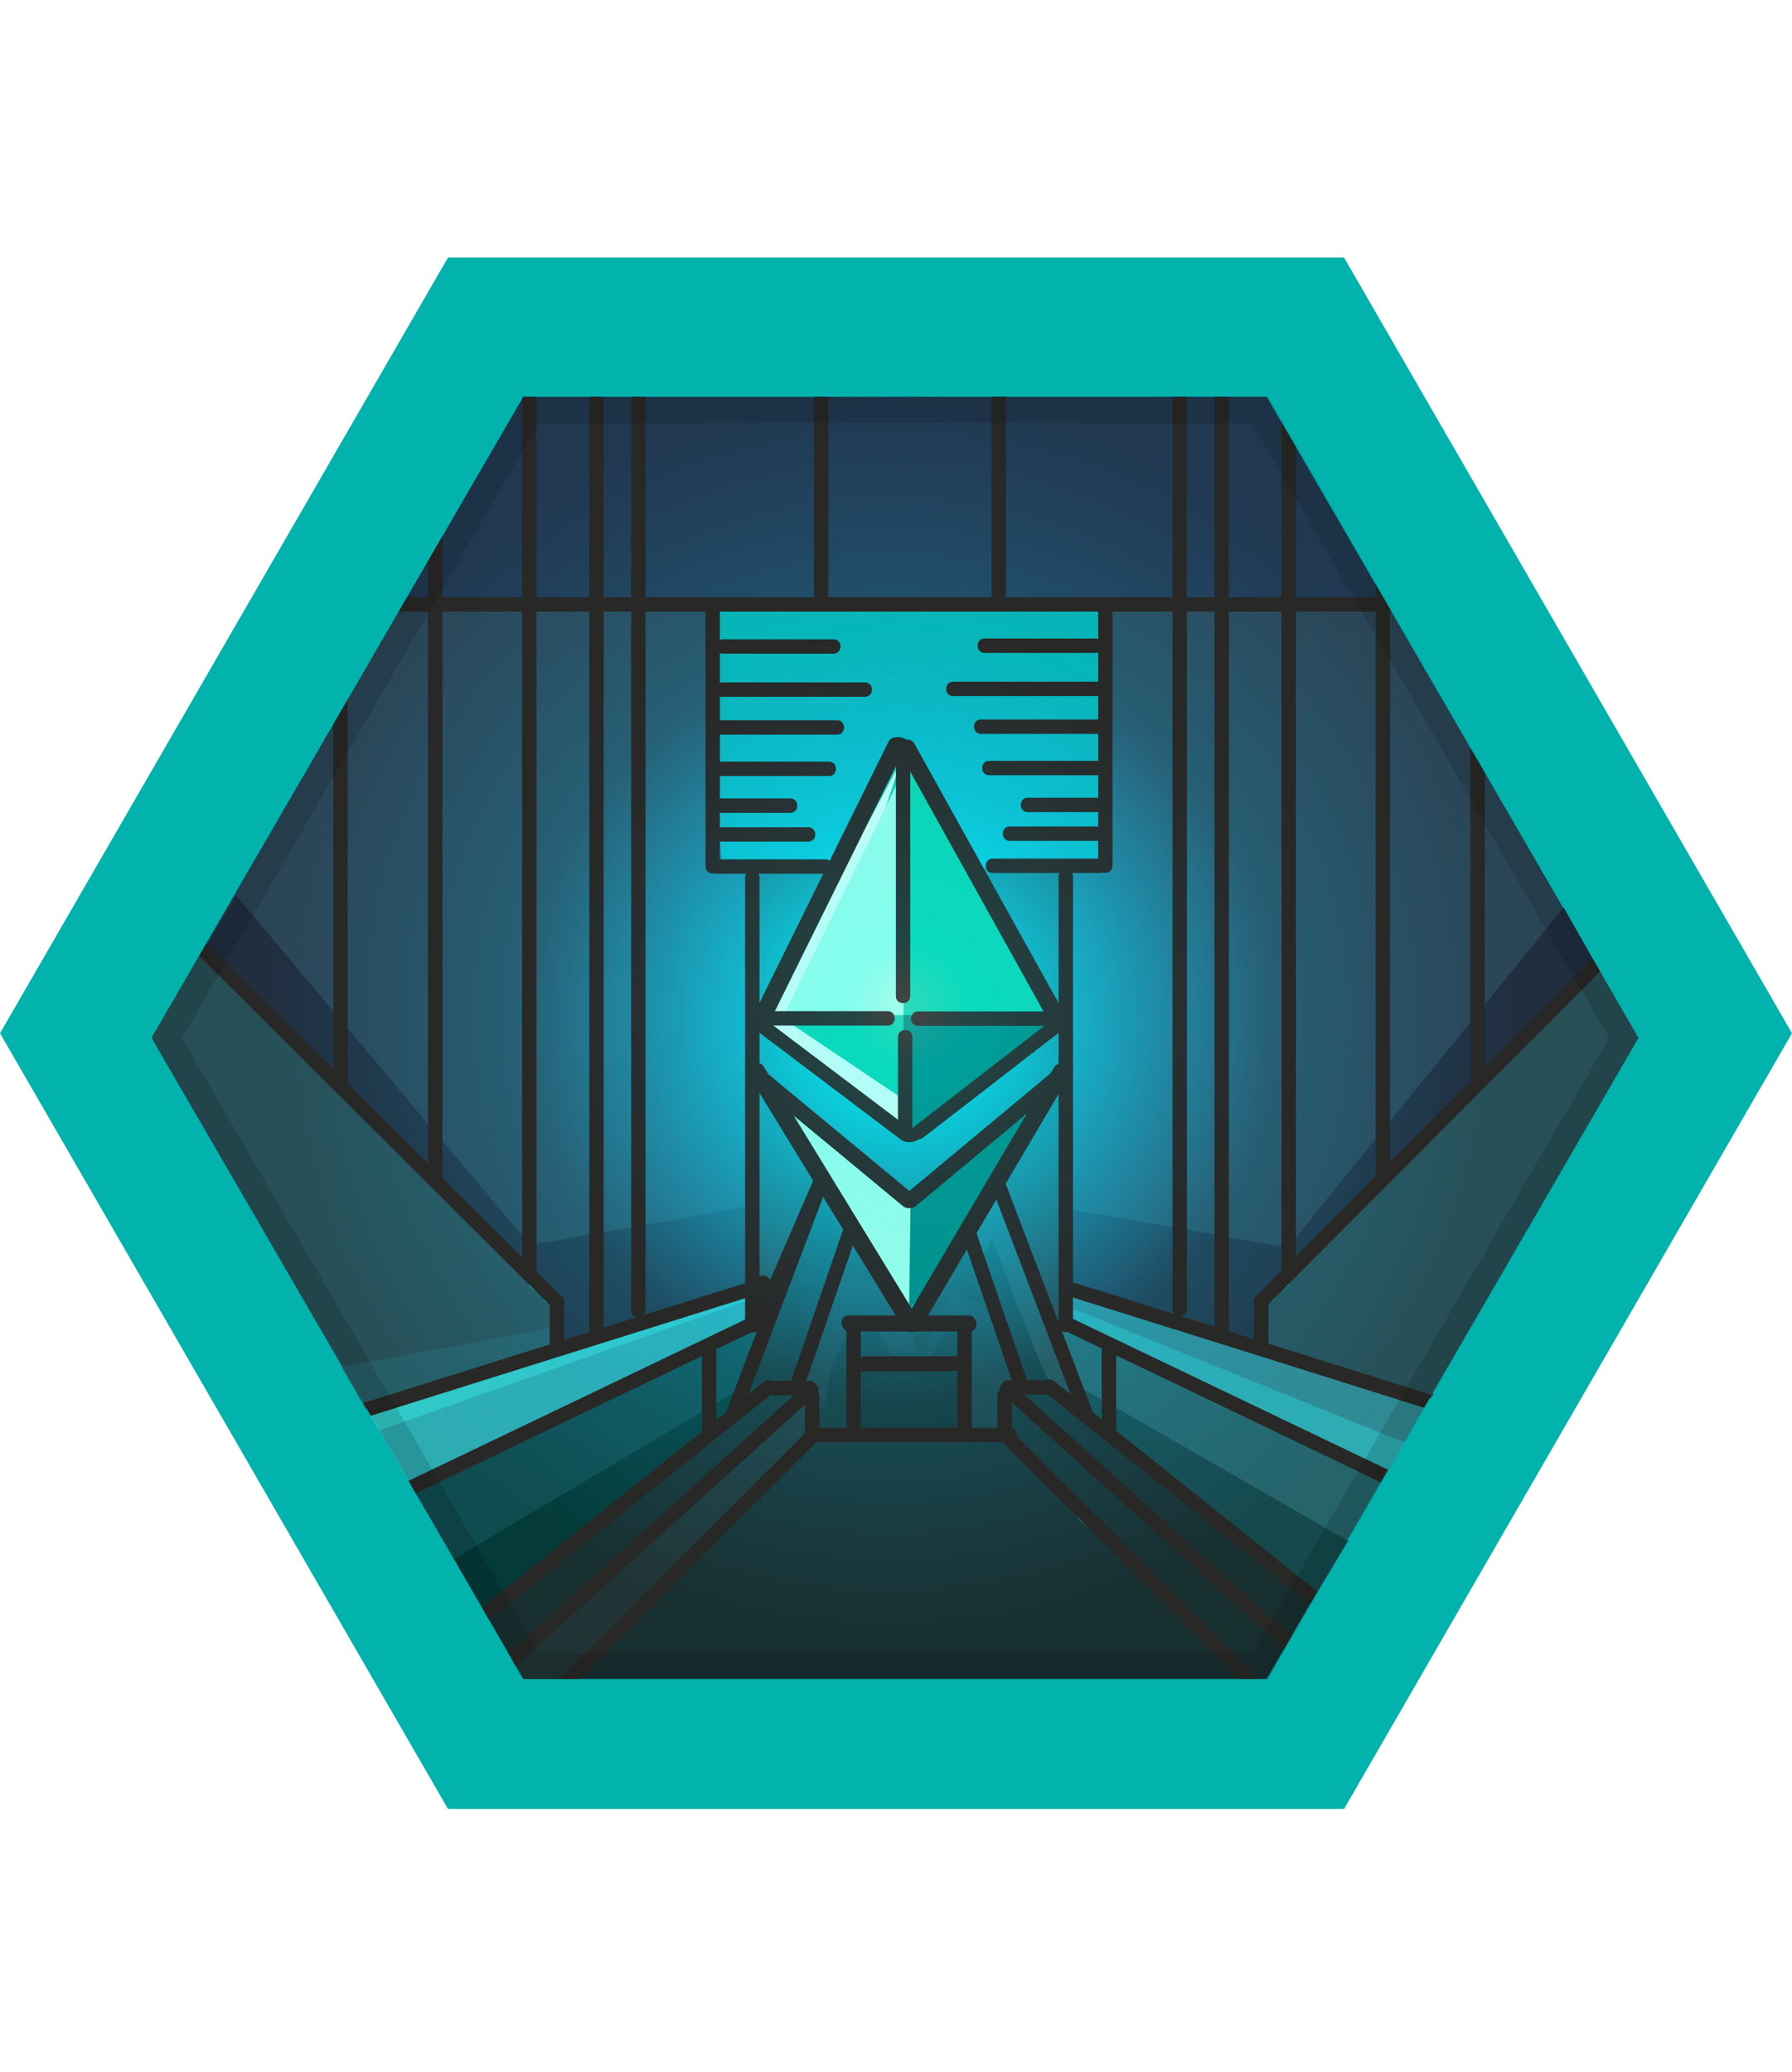 <?xml version="1.0" encoding="utf-8"?>
<!-- Generator: Adobe Illustrator 21.0.2, SVG Export Plug-In . SVG Version: 6.00 Build 0)  -->
<svg version="1.1" xmlns="http://www.w3.org/2000/svg" xmlns:xlink="http://www.w3.org/1999/xlink" x="0px" y="0px"
	 viewBox="0 0 124.56 144" enable-background="new 0 0 124.56 144" xml:space="preserve">
<g id="Layer_1">
	<g id="Layer_24_1_">
		<polygon fill="#02B2AD" points="31.141,125.716 0.001,71.805 31.141,17.894 93.421,17.894 124.56,71.805 93.421,125.716 		"/>
	</g>
</g>
<g id="Layer_3">
	<g id="Layer_24_2_">
		<path fill="#02B2AD" d="M113.89,72.12L99.58,96.8L99.5,96.94l-0.13,0.229l-0.39,0.66l-2.5,4.31l-0.33,0.551v0.02l-0.181,0.3
			l-4.399,7.601l-0.13,0.22l-0.181,0.29v0.01l-0.2,0.34l-1.29,2.23l-0.51,0.88l-1.21,2.09H36.37l-0.52-0.89l-0.51-0.88L34,112.58
			l-0.41-0.7l-0.03-0.05l-4.83-8.33l-0.31-0.55l-0.03-0.04l-2.62-4.521v-0.01l-0.43-0.72l-0.09-0.16L10.53,72.12l3.31-5.7l0.07-0.13
			l0.45-0.77c0,0,0,0,0-0.01l8.81-15.18l1-1.72l3.54-6.11l0.39-0.67l0.19-0.33l1.46-2.51l1-1.72l5.54-9.55l0.08-0.14h51.68
			l1.03,1.78l1,1.72l5.54,9.55l0.51,0.87l0.18,0.31l0.311,0.54l0.09,0.15l5.5,9.49l1,1.72l7.49,12.9v0.01l0.13,0.23l0.28,0.48
			l0.109,0.18L113.89,72.12z"/>
	</g>
</g>
<g id="Layer_6">
	<path fill="#2A4556" d="M110.83,66.85c-0.24,0.22-0.481,0.43-0.72,0.63c0,0.39-0.11,0.78-0.351,1.11
		c-0.02,0.03-0.04,0.05-0.06,0.08c-0.07,0.06-0.13,0.13-0.181,0.2c-0.1,0.1-0.21,0.19-0.34,0.27c-0.06,0.04-0.109,0.08-0.16,0.11
		c-0.029,0.04-0.06,0.08-0.1,0.12c-0.05,0.07-0.11,0.14-0.17,0.21c-0.62,0.64-1.27,1.26-1.94,1.85l-0.01,0.01v0.01
		c-0.979,0.88-2,1.729-3.04,2.56c-1.569,1.76-3.17,3.52-4.77,5.27c-0.01,0-0.01,0-0.02,0.01c-0.01,0.01-0.01,0.01-0.02,0.02
		c-0.01,0.011-0.021,0.021-0.03,0.03c-2.4,2.61-4.85,5.19-7.34,7.66c-0.15,0.15-0.311,0.26-0.47,0.35
		c0,0.011-0.021,0.011-0.021,0.011c-0.29,0.159-0.6,0.229-0.899,0.22c-0.091,0.45-0.341,0.87-0.721,1.16
		c-0.06,0.42-0.23,0.77-0.47,1.05l-0.2,0.2c-0.21,0.18-0.46,0.319-0.729,0.42c0.16,0.45,0.17,0.96-0.03,1.51v0.01
		c-0.021,0.051-0.04,0.11-0.06,0.16C88,92.06,88.01,92.03,88.03,92c0.02-0.04,0.05-0.09,0.069-0.13c-0.02,0.11-0.05,0.21-0.09,0.31
		v0.011c-0.49,1.39-2.279,1.399-3.23,0.489c-0.601-0.17-1.12-0.47-1.65-0.8c-0.63,0.09-1.35-0.149-1.8-0.62
		c-0.15,0.03-0.311,0.05-0.47,0.09c-0.101,0.021-0.21,0.03-0.32,0.04c-0.84,0.221-1.64-0.25-2.07-0.96
		c-0.48-0.109-0.96-0.22-1.47-0.26c-0.16-0.02-0.31-0.05-0.45-0.09c-1.04,0.11-2.175,0.279-2.175-1.121l0.045-0.999
		c-0.06-0.31-0.1-0.61-0.13-0.91c-0.03-0.14-0.04-0.3-0.04-0.47V86c0-0.27,0.06-0.5,0.14-0.71c0.07-0.72,0.12-1.44,0.17-2.15
		c-0.01-0.02-0.01-0.029-0.01-0.05c-0.21-1.7-0.41-3.35-0.3-5.08c-0.4-1.02-0.36-2.109-0.3-3.399c0.18-3.36,0-6.74,0.13-10.11
		c0.02-0.37,0.13-0.69,0.3-0.97c-0.67-0.73-0.79-2.11,0.04-2.78c0.54-0.44,1.2-0.7,1.84-0.64c0.05-0.16,0.08-0.33,0.15-0.49
		c0.01-0.02,0.02-0.05,0.03-0.08c0.029-0.3,0.06-0.6,0.109-0.89c0.01-0.04,0.021-0.12,0.03-0.18v-0.14
		c0.02-0.44,0.17-0.85,0.42-1.18c-0.09-0.22-0.15-0.46-0.17-0.73c-0.21-3.52-0.45-6.95,0.29-10.4c-0.05-0.38-0.12-0.76-0.19-1.14
		c-0.21-0.43-0.27-0.93-0.149-1.4c0.12-1.22,1.26-1.94,2.39-1.71c2.91-0.72,5.86-0.49,8.7,0.31c0.32,0.02,0.63,0.06,0.939,0.1
		c0.4-0.26,0.931-0.36,1.561-0.19c2.06,0.57,4.25,0.06,6.189,0.26l0.061,0.1l0.09,0.15l5.5,9.49l1,1.72l7.49,12.9v0.01L110.83,66.85
		z"/>
	<path fill="#2A4556" d="M52.35,78.09c0.1,1.73-0.09,3.38-0.3,5.08c-0.01,0.021-0.01,0.04-0.01,0.05c0.04,0.721,0.1,1.431,0.17,2.15
		c0.08,0.21,0.13,0.439,0.14,0.71v0.59c0,0.16-0.02,0.32-0.05,0.46c-0.02,0.3-0.07,0.601-0.12,0.92v0.2c0,1.4-1.09,2.02-2.13,1.91
		c-0.14,0.05-0.29,0.07-0.45,0.09c-0.51,0.04-0.99,0.16-1.47,0.26c-0.09,0.16-0.21,0.3-0.33,0.431c-0.45,0.46-1.09,0.71-1.75,0.529
		c-0.1-0.01-0.21-0.01-0.32-0.04c-0.09-0.029-0.19-0.04-0.29-0.06c-0.06-0.01-0.12-0.01-0.18-0.021
		c-0.04,0.051-0.09,0.091-0.14,0.131c-0.35,0.3-0.81,0.47-1.26,0.5c-0.01,0-0.01,0-0.01,0c-0.13,0.01-0.26,0.01-0.38-0.011
		c-0.53,0.32-1.05,0.62-1.65,0.79c-1.03,0.971-3.01,0.91-3.32-0.81c0.04,0.08,0.08,0.149,0.12,0.229c-0.11-0.27-0.18-0.54-0.2-0.79
		c-0.03-0.27,0-0.529,0.08-0.77c0-0.05,0.01-0.09,0.03-0.13c-0.74-0.26-1.28-0.84-1.4-1.66c-0.38-0.3-0.63-0.71-0.73-1.17
		c-0.47,0.01-0.95-0.16-1.38-0.58c-0.19-0.19-0.39-0.38-0.58-0.57c-0.02-0.02-0.04-0.04-0.05-0.06c-1.94-1.931-3.86-3.94-5.75-5.97
		l-0.01-0.011c-1.96-2.109-3.89-4.25-5.79-6.38c-1.74-1.39-3.44-2.83-4.99-4.43c-0.11-0.1-0.19-0.21-0.27-0.33
		c-0.05-0.03-0.11-0.07-0.16-0.1c-0.66-0.43-0.93-1.05-0.93-1.66c-0.74-0.63-1.47-1.29-2.13-2.05c0,0,0,0,0-0.01l8.81-15.18l1-1.72
		l3.54-6.11l0.32-0.55c0.53,0.02,1.02,0.16,1.4,0.47c2.08-0.4,4.52,0.28,6.8-0.35c0.62-0.17,1.15-0.07,1.56,0.19
		c0.31-0.04,0.62-0.08,0.94-0.1c2.83-0.8,5.78-1.03,8.7-0.3c1.13-0.24,2.27,0.49,2.39,1.7c0.11,0.47,0.06,0.97-0.16,1.4
		c-0.06,0.38-0.14,0.76-0.18,1.15c0.74,3.44,0.5,6.87,0.28,10.39c-0.01,0.28-0.07,0.52-0.16,0.73c0.25,0.34,0.4,0.75,0.41,1.19
		c0,0.04,0.01,0.08,0.01,0.13c0.01,0.07,0.02,0.14,0.02,0.18c0.05,0.3,0.09,0.6,0.11,0.9c0.02,0.03,0.03,0.05,0.04,0.08
		c0.06,0.16,0.1,0.32,0.15,0.48c0.64-0.06,1.29,0.21,1.84,0.65c0.83,0.67,0.71,2.04,0.04,2.77c0.17,0.28,0.28,0.61,0.29,0.97
		c0.14,3.37-0.05,6.75,0.13,10.11C52.71,75.98,52.74,77.07,52.35,78.09z"/>
	<polygon fill="#282827" points="54.813,76.688 62.833,83.584 71.438,76.75 69.031,80.656 73.656,92.281 74,61.417 73.917,60.583 
		68.25,60.333 71.5,69.417 63.375,79.063 55.083,70 57.5,60.625 52.625,60.417 52.583,91.042 57.458,80.75 	"/>
	<path fill="#282827" d="M64.4,80.961c-0.046-0.126-0.146-0.229-0.33-0.256c-0.162-0.004-0.316-0.032-0.463-0.086
		c-0.004-0.002-0.007-0.005-0.012-0.007c-0.018-0.03-0.029-0.063-0.055-0.091c-0.311-0.342-0.658-0.642-1.005-0.941
		c-0.494-1.068-1.35-1.921-2.269-2.678c-0.043-0.794-0.587-1.45-1.199-2.053c0.011-0.097-0.01-0.197-0.074-0.289
		c-0.37-0.534-0.731-0.859-1.361-1.043c-0.203-0.059-0.368,0.006-0.477,0.126c-0.052-0.024-0.102-0.051-0.154-0.075
		c-0.578-0.271-1.087,0.579-0.505,0.863c0.23,0.088,0.439,0.213,0.625,0.375c0.109,0.079,0.214,0.095,0.312,0.082
		c0.157,0.074,0.323,0.131,0.483,0.198c0.298,0.264,0.601,0.546,0.849,0.845c-0.275,0.083-0.463,0.474-0.323,0.758
		c0.245,0.499,0.459,0.828,0.891,1.164c0.192,0.15,0.426,0.161,0.606,0.056c0.4,0.341,0.778,0.71,1.099,1.109
		c-0.125,0.106-0.196,0.273-0.146,0.489c0.376,1.609,1.552,1.815,2.974,2.225C64.365,81.847,64.623,81.287,64.4,80.961z"/>
	<path fill="#274F56" d="M99.649,96.921c-0.023-0.041-0.031-0.088-0.069-0.121l14.309-24.68l-2.67-4.61l-0.109-0.18
		c-0.48,0.39-0.92,0.81-1.351,1.26c-0.02,0.03-0.04,0.05-0.06,0.08c-0.07,0.06-0.13,0.13-0.181,0.2
		c-0.079,0.08-0.149,0.16-0.22,0.24c-0.13,0.08-0.26,0.17-0.38,0.26c-0.8,0.58-1.5,1.28-2.11,2.06l-0.01,0.01
		c-0.26,0.34-0.5,0.68-0.729,1.05c-0.79,0.51-1.49,1.18-2.13,1.92c-0.83,0.729-1.57,1.59-2.19,2.49
		c-0.13,0.119-0.27,0.239-0.39,0.369c-0.33,0.29-0.641,0.591-0.96,0.891c-0.48,0.359-0.971,0.75-1.431,1.13
		c-0.01,0.01-0.01,0.01-0.02,0.02c-0.01,0.011-0.021,0.021-0.03,0.03c-2.84,2.4-5.33,5.22-7.81,8.01
		c0,0.011-0.021,0.011-0.021,0.011c-0.45,0.52-0.899,1.029-1.359,1.54C89.63,89,89.6,89.13,89.61,89.26
		c-0.181,0.141-0.36,0.3-0.53,0.46c-0.01,0-0.01,0.011-0.021,0.011l-0.26,0.26c-0.05,0.05-0.1,0.1-0.149,0.16
		c-0.04,0.04-0.07,0.09-0.091,0.13c-0.029,0.04-0.069,0.08-0.1,0.12c-0.13-0.051-0.27-0.04-0.39,0.01
		c-0.301,0.12-0.49,0.49-0.17,0.78c0.04,0.029,0.069,0.05,0.109,0.079c0.02,0.07,0.05,0.131,0.09,0.181c0,0.02-0.01,0.03-0.02,0.05
		c-0.021,0.14-0.03,0.28-0.04,0.42v0.01c-0.01,0.021-0.01,0.051-0.01,0.07c-0.011,0.06-0.02,0.12-0.02,0.18v0.011
		c-0.05,0.439-0.08,0.869-0.09,1.31c-0.02,0.5,0.561,0.61,0.84,0.34c0.02,0.13,0.09,0.26,0.24,0.34c0.14,0.08,0.29,0.15,0.43,0.23
		c0.051,0.03,0.09,0.06,0.141,0.09c0.35,0.22,0.739,0.4,1.16,0.53c0.949,0.42,1.92,0.77,2.97,0.95c0.29,0.05,0.54-0.16,0.609-0.391
		C95.42,96.19,96.39,97,97.62,97.4c0.229,0.069,0.53-0.08,0.6-0.32h0.03c0.06-0.01,0.12-0.01,0.19-0.021
		c0.01,0,0.02,0.011,0.029,0.011c0-0.011,0-0.011,0.011-0.011c0.229-0.029,0.46-0.04,0.699-0.05c0.06,0.07,0.13,0.12,0.19,0.16
		c0.025,0.021,0.049,0.031,0.073,0.049C99.472,97.096,99.54,96.989,99.649,96.921z"/>
	<path fill="#274F56" d="M38.41,91.4c-0.02,0.06-0.05,0.119-0.1,0.17c0.01,0.02,0.02,0.04,0.02,0.05c0.09,0.67,0.14,1.33,0.17,2
		c0.01,0.51-0.56,0.61-0.85,0.34c-0.02,0.14-0.09,0.271-0.23,0.35c-0.12,0.061-0.24,0.12-0.36,0.181
		c-0.03,0.01-0.05,0.029-0.08,0.04c-0.39,0.27-0.83,0.47-1.3,0.63c-0.94,0.42-1.91,0.76-2.97,0.95c-0.09,0.02-0.17,0.01-0.25-0.021
		c-0.17-0.06-0.31-0.21-0.36-0.38c-1.11,0.61-2.08,1.41-3.3,1.81c-0.24,0.08-0.54-0.079-0.6-0.319c-0.02,0-0.02,0.01-0.04,0.01
		c-0.06-0.01-0.12-0.01-0.18-0.02h-0.03c-0.01,0-0.01,0-0.01,0c-0.22-0.03-0.44-0.04-0.66-0.051c0.16,0.431-0.25,0.851-0.7,0.63
		c-0.11-0.06-0.21-0.13-0.32-0.189h-0.2c-0.24,0.03-0.48,0.05-0.72,0.08l-0.09-0.16L10.53,72.12l3.31-5.7l0.07-0.13
		c0.05,0.05,0.1,0.1,0.15,0.15c0.16-0.01,0.34,0.06,0.46,0.22c0.13,0.19,0.26,0.38,0.39,0.58c0.09,0.01,0.19,0.04,0.27,0.11
		c0.72,0.58,1.35,1.21,1.93,1.88c1.31,0.85,2.4,2.05,3.23,3.39c0.8,0.51,1.5,1.17,2.14,1.91c0.82,0.739,1.56,1.6,2.19,2.5
		c0.13,0.12,0.26,0.239,0.39,0.37c0.32,0.29,0.64,0.58,0.95,0.88c0.91,0.689,1.79,1.43,2.63,2.2c2.06,1.869,3.95,3.939,5.8,6.029
		c0.75,0.84,1.5,1.681,2.24,2.51c0.1,0.11,0.13,0.24,0.12,0.36c0.19,0.15,0.37,0.3,0.54,0.47h0.01c0.02,0.03,0.03,0.04,0.05,0.061
		c0.12,0.12,0.25,0.229,0.37,0.359c0.04,0.04,0.06,0.091,0.08,0.141c0.04,0.04,0.07,0.08,0.1,0.12c0.2-0.08,0.41-0.03,0.55,0.09
		c0.2,0.17,0.28,0.46,0.02,0.689c-0.04,0.04-0.07,0.061-0.1,0.08L38.41,91.4z"/>
	<path fill="#2F8A93" d="M96.648,96.045c-1.032-0.307-2.1-0.45-3.125-0.781c-0.137-0.044-0.223-0.129-0.278-0.229
		c-1.216-0.249-2.44-0.439-3.675-0.535c-0.06-0.01-0.13-0.02-0.19-0.02c-0.63-0.16-1.27-0.301-1.91-0.431
		c-0.029-0.16-0.13-0.3-0.34-0.37c-1.89-0.56-3.74-1.19-5.68-1.46c-0.94-0.34-1.73-1.001-2.7-1.011
		c-0.061-0.08-0.24,0.171-0.37,0.141c-0.31-0.08-0.6-0.17-0.89-0.26c-0.01-0.18-0.12-0.35-0.36-0.41c-0.55-0.13-1.08-0.26-1.62-0.37
		c-0.06-0.029-0.12-0.05-0.17-0.079c-0.13-0.051-0.25-0.051-0.359-0.021c-0.221-0.04-0.461-0.06-0.681-0.1
		c-0.01,0.01,0,0.01-0.01,0.02c-0.09,0.33-0.06,0.67-0.12,1c-0.01,0.04-0.04,0.061-0.05,0.09c0.02,0.011,0.04,0.011,0.06,0.02
		c-0.149,0.18-0.19,0.43,0.051,0.609c0.739,0.591,1.5,0.75,2.38,0.801c0.17,0.08,0.33,0.14,0.5,0.22
		c-0.301,0.11-0.46,0.49-0.29,0.74h0.01c0.03,0.06,0.09,0.109,0.17,0.149c2.26,1.15,5.04,2.681,7.73,3.33c0,0,0.01,0,0.01,0.01
		c0.12,0.03,0.25,0.051,0.37,0.08c1.359,0.98,2.85,1.61,4.37,2.261c0.829,0.47,1.67,0.93,2.52,1.38c0.37,0.19,0.74,0.38,1.11,0.56
		c0.029,0.01,0.069,0.021,0.1,0.04c0.96,0.48,1.93,0.91,2.91,1.26c0.01,0.011,0.02,0.021,0.03,0.011l0.33-0.551l2.5-4.31
		l0.318-0.539C98.442,96.817,97.629,96.336,96.648,96.045z"/>
	<path fill="#25646B" d="M96.15,102.71l-0.181,0.3l-4.399,7.601l-0.13,0.22l-0.181,0.29c-0.42-0.37-0.8-0.771-1.18-1.19
		c-0.29-0.31-0.57-0.63-0.86-0.949c-0.66-0.511-1.3-1.061-1.92-1.58c-1.51-0.74-2.78-1.78-3.96-2.96
		c-0.91-0.75-1.76-1.54-2.57-2.381c-0.52-0.27-1.02-0.56-1.52-0.859c-0.01,0-0.01,0-0.01-0.01c-1.26-0.75-2.46-1.57-3.66-2.431
		c-0.22-0.149-0.26-0.41-0.19-0.609c-0.22-0.29-0.42-0.601-0.6-0.92c-0.01,0-0.01,0-0.01-0.011c-0.42-0.739-0.71-1.54-0.86-2.38
		c-0.15-0.25-0.3-0.5-0.43-0.76c-0.09-0.15-0.07-0.311,0-0.45c-0.181-0.149-0.351-0.33-0.5-0.55c-0.27-0.37,0.16-0.83,0.56-0.73
		c0.44,0.11,0.811,0.28,1.17,0.5c0.011,0,0.03,0,0.04,0.011c0.12-0.051,0.26-0.051,0.41,0.04c0.13,0.09,0.28,0.17,0.42,0.25
		c0.42,0.13,0.83,0.279,1.23,0.46h0.01c0.61,0.26,1.21,0.569,1.78,0.909c0.01,0,0.01,0,0.02,0c2.17,0.53,4.22,1.381,6.101,2.57
		c0,0,0.01,0,0.01,0.01c0.399,0.24,0.79,0.511,1.18,0.801c0.11,0.08,0.17,0.189,0.2,0.31c2.06,0.54,3.95,1.7,5.88,2.61
		c0.1,0.04,0.15,0.1,0.2,0.17c0.3,0.12,0.609,0.25,0.91,0.39c0.029,0.01,0.069,0.021,0.1,0.04c0.87,0.38,1.75,0.79,2.67,1.1
		c0.11,0.03,0.19,0.091,0.24,0.16C96.13,102.69,96.14,102.7,96.15,102.71z"/>
	<path fill="#0E4C4F" d="M28.73,103.5c0.01-0.01,0.01-0.01,0.02-0.02c0.91-0.65,1.88-1.101,2.91-1.5c0.01,0,0.01-0.011,0.02-0.021
		c1.41-0.92,2.8-1.88,4.57-2.04c0.03-0.01,0.06,0,0.09,0c0.47-0.22,0.93-0.439,1.4-0.66c0.01,0,0.01,0,0.01,0
		c0.47-0.21,0.95-0.42,1.43-0.62c0.32-0.159,0.66-0.319,0.98-0.489c0.04-0.021,0.07-0.03,0.1-0.051c1.25-0.75,2.52-1.439,3.89-1.939
		c0.15-0.11,0.3-0.21,0.45-0.311c1.19-0.81,2.48-1.529,3.8-1.85c0.35-0.09,0.71-0.15,1.06-0.17c0.2-0.15,0.41-0.28,0.6-0.43
		c0.08-0.061,0.17-0.091,0.27-0.11c0.17-0.1,0.33-0.21,0.5-0.31c0,0,0,0,0.01,0c0.02-0.051,0.04-0.101,0.06-0.15
		c0.14-0.3,0.45-0.3,0.67-0.16c0.21-0.09,0.42-0.17,0.63-0.24c0.58-0.17,0.83,0.601,0.39,0.92c-0.07,0.051-0.13,0.11-0.19,0.17
		c0,0.011,0,0.021,0,0.03c-0.04,0.24-0.11,0.47-0.17,0.7c0,0.05,0.01,0.09,0,0.13c-0.15,1.09-0.72,1.92-1.26,2.83
		c0.34,0.18,0.39,0.79-0.09,0.94c-0.09,0.029-0.17,0.08-0.26,0.119c-0.41,0.521-0.9,0.91-1.47,1.23c-0.3,0.43-0.64,0.83-1.05,1.19
		c-0.11,0.1-0.24,0.13-0.37,0.119c-0.05,0.04-0.09,0.08-0.14,0.12c-0.44,0.31-0.9,0.92-1.42,1.06c-0.05,0.01-0.08-0.01-0.12,0
		c-0.04,0.029-0.07,0.069-0.11,0.1c-0.05,0.11-0.13,0.18-0.23,0.23c-1.49,1.46-3.14,2.93-5.04,3.699
		c-0.02,0.03-0.04,0.061-0.07,0.08c-0.21,0.21-0.43,0.391-0.66,0.57c-0.97,0.86-2.04,1.58-3.08,2.34
		c-0.42,0.29-0.84,0.601-1.24,0.92c-0.12,0.09-0.24,0.19-0.36,0.29c-0.09,0.09-0.18,0.181-0.27,0.27c-0.01,0-0.01,0.01-0.02,0.01
		c-0.18,0.17-0.35,0.34-0.53,0.5c-0.01,0.02-0.02,0.02-0.03,0.03c-0.18,0.17-0.37,0.33-0.56,0.489c-0.01,0.011-0.03,0.021-0.05,0.03
		c-0.08,0.09-0.16,0.181-0.24,0.28L28.73,103.5z"/>
	<path fill="#2DACB2" d="M51.85,91.52c-0.57,0.551-1.23,0.91-1.89,1.301c-0.49,0.41-1.02,0.81-1.56,1.18
		c-0.01-0.01-0.01,0-0.02,0.01c-1.17,0.77-2.45,1.431-3.78,1.84c-0.56,0.17-1.14,0.301-1.72,0.381c-0.08,0.01-0.15,0.01-0.21-0.011
		c-1.58,1.12-3.21,2.15-4.92,3.04c0,0,0,0-0.01,0c-0.67,0.36-1.36,0.69-2.07,1c-0.13,0.06-0.27,0.06-0.39,0.02
		c-1.04,0.779-2.31,1.26-3.6,1.68l-0.01,0.01c-0.93,0.311-1.86,0.59-2.7,0.931c-0.13,0.05-0.26,0.029-0.36-0.04
		c-0.06,0.029-0.13,0.06-0.19,0.09l-0.03-0.04l-2.62-4.521v-0.01c0.57-0.12,1.14-0.25,1.7-0.38c0.06-0.07,0.13-0.12,0.23-0.15
		c0.87-0.229,1.73-0.489,2.59-0.76c0.61-0.24,1.22-0.5,1.83-0.76c0.11-0.08,0.22-0.16,0.34-0.24c0.26-0.18,0.52-0.35,0.79-0.52
		c0.23-0.141,0.43-0.09,0.56,0.05c1.05-0.46,2.13-0.95,3.25-1.13c0.03-0.01,0.07-0.02,0.1-0.02c0.76-0.109,1.54-0.12,2.3-0.23
		c0.38-0.16,0.75-0.34,1.12-0.52c0.04-0.06,0.09-0.109,0.17-0.149c1-0.54,2.03-1.11,3.1-1.59c0,0,0,0,0.01,0
		c0.41-0.19,0.83-0.36,1.26-0.5c0.1-0.04,0.21-0.07,0.32-0.11c0.77-0.24,1.55-0.4,2.36-0.43c0.2-0.021,0.41-0.03,0.62-0.021
		c0.02,0,0.03,0,0.05,0.01c0.46-0.199,0.91-0.39,1.36-0.609c0.27-0.13,0.51-0.021,0.65,0.17c0.07,0.01,0.13,0.029,0.19,0.08
		c0.01-0.21,0.14-0.37,0.32-0.44c0.27-0.26,0.79-0.06,0.84,0.37c0.02,0.1,0.03,0.21,0.04,0.31c0.02,0.03,0.04,0.07,0.06,0.101
		C52.04,91.11,52.02,91.36,51.85,91.52z"/>
	<path fill="#2A4556" d="M23.187,73.313c-1.921-1.812-3.659-3.805-5.573-5.62c-0.248-0.275-0.522-0.533-0.844-0.797
		c-0.238-0.195-0.525-0.134-0.703,0.028c-0.132-0.091-0.262-0.183-0.398-0.272c-0.54-0.355-1.041,0.511-0.505,0.863
		c0.906,0.596,1.727,1.23,2.482,2.005c0.165,0.169,0.358,0.184,0.518,0.112c0.907,0.93,1.79,1.884,2.692,2.823
		c1.41,1.468,4.175,3.076,4.578,5.177c0.121,0.633,1.085,0.364,0.964-0.266C26.052,75.558,24.451,74.505,23.187,73.313z"/>
	<path fill="#213851" d="M96.31,41.81c-0.13,0.01-0.26,0.02-0.39,0.02H28.1l0.19-0.33l1.46-2.51l1-1.72l5.54-9.55l0.08-0.14h51.68
		l1.03,1.78l1,1.72l5.54,9.55l0.51,0.87L96.31,41.81z"/>
	<path fill="#182F30" d="M90.08,109.93c-0.05-0.02-0.1-0.05-0.15-0.069c-0.229-0.101-0.449-0.16-0.67-0.19
		c-0.26-0.15-0.51-0.3-0.76-0.46c-0.35-0.27-0.72-0.52-1.1-0.76c-0.341-0.24-0.681-0.49-1.011-0.75c-0.34-0.33-0.689-0.65-1.06-0.95
		c-0.521-0.42-1.03-0.84-1.55-1.26c-1.28-1.17-2.53-2.391-3.78-3.57c-0.26-0.24-0.5-0.47-0.75-0.72c-0.01,0-0.01,0-0.01-0.01
		c-0.141-0.131-0.29-0.271-0.431-0.41c-0.369-0.38-0.75-0.761-1.149-1.11c-0.03-0.03-0.061-0.05-0.101-0.08
		c-0.681-0.642-1.383-1.249-2.104-1.826c-0.075-0.132-0.143-0.266-0.215-0.399c-0.016-0.082-0.025-0.165-0.064-0.245
		c-1.151-2.395-2.018-4.897-3.247-7.244c-0.21-0.699-0.471-1.384-0.749-2.062c-0.09-0.232-0.183-0.461-0.281-0.688
		c-0.583-1.413-1.137-2.83-1.211-4.377c-0.055-1.141-1.604-1.345-1.964-0.266c-0.042,0.125-0.084,0.25-0.125,0.375
		c-0.042,0.127-0.05,0.242-0.045,0.351c-0.085,0.076-0.166,0.162-0.229,0.285c-0.622,1.208-0.995,2.505-1.409,3.793
		c-0.242,0.757-0.365,1.647-0.721,2.375c-0.306,0.188-0.485,0.522-0.362,0.957c-0.418,0.971-0.876,1.92-1.445,2.793
		c-0.082-0.021-0.16-0.051-0.246-0.064c-0.149-0.024-0.29-0.009-0.425,0.025c-0.002-0.003-0.003-0.007-0.005-0.01
		c0.239-0.237,0.37-0.576,0.254-0.942c-0.598-1.884-1.629-3.522-2.606-5.211c0.083-0.263,0.062-0.56-0.058-0.841
		c-0.25-0.59-0.302-1.269-0.461-1.886c-0.141-0.546-0.588-0.736-1.021-0.69c0.031-0.211,0.038-0.389,0.006-0.564
		c0.218-0.231,0.329-0.553,0.211-0.905c-0.003-0.009-0.006-0.019-0.009-0.027c-0.127-0.381-0.407-0.574-0.713-0.646l0.024-0.024
		c-0.044-0.011-0.089-0.021-0.134-0.027c-0.499-0.094-0.99,0.121-1.181,0.601c-0.265,0.231-0.433,0.591-0.362,1.004
		c0.007,0.041,0.006,0.082,0.011,0.123c-0.195,0.317-0.246,0.751-0.105,1.089c-0.449,1.586-1.998,3.212-2.468,4.632
		c-0.142,0.43,0.01,0.765,0.274,0.977c-0.442,0.997-0.82,2.037-1.235,2.987c-0.675,1.542-1.544,3.385-1.722,5.114
		c-1.173,0.409-2.127,1.286-2.557,2.403c-0.805,0.525-1.562,1.142-2.388,1.662c-0.27,0.13-0.52,0.26-0.73,0.42
		c-0.27,0.199-0.48,0.43-0.63,0.67c-2.05,1.45-3.93,3.12-5.78,4.81c-0.24-0.02-0.47,0-0.68,0.07c-0.64,0.2-1.23,0.5-1.79,0.85
		c-0.42,0.29-0.84,0.601-1.24,0.92c-0.21,0.17-0.43,0.36-0.63,0.56c-0.01,0-0.01,0.01-0.02,0.01c-0.18,0.17-0.35,0.34-0.53,0.5
		c-0.01,0.02-0.02,0.02-0.03,0.03c-0.28,0.279-0.55,0.56-0.82,0.85l0.41,0.7l1.34,2.32l0.51,0.88l0.52,0.89h51.68l1.21-2.09
		l0.51-0.88l1.29-2.23l0.2-0.34v-0.01l0.181-0.29C90.99,110.45,90.64,110.2,90.08,109.93z M67.751,88.034
		c0.115-0.407,0.236-0.818,0.372-1.23c0.146,0.378,0.293,0.747,0.438,1.129c-0.019,0.034-0.039,0.066-0.053,0.103
		c-0.242-0.073-0.5-0.016-0.724,0.105C67.773,88.104,67.766,88.068,67.751,88.034z M81.36,111.79c-0.091-0.08-0.19-0.13-0.28-0.2
		c-0.82-1.01-1.7-1.939-2.61-2.83c-0.05-0.06-0.09-0.12-0.14-0.17c-0.13-0.16-0.271-0.28-0.42-0.37
		C77,107.36,76.06,106.53,75.1,105.69c-0.02-0.011-0.04-0.03-0.06-0.051c-0.89-1.199-1.75-2.409-2.58-3.58
		c1.96,1.9,4.01,3.73,5.96,5.631c0.07,0.31,0.19,0.609,0.42,0.89c0.93,1.189,2.01,2.46,3.17,3.729
		C81.8,112.14,81.59,111.96,81.36,111.79z"/>
	<path fill="#1F383A" d="M70.408,94.578c-0.452-0.955-0.981-1.93-1.413-2.936c0.194-0.42,0.147-0.95-0.365-1.256
		c-0.035-0.022-0.072-0.034-0.108-0.054c-0.198-0.659-0.331-1.331-0.334-2.021c-0.002-0.362-0.168-0.611-0.396-0.771
		c0.047-0.073,0.081-0.154,0.134-0.225c0.771-1.037-0.967-2.032-1.727-1.01c-0.707,0.951-0.859,2.18-1.313,3.25
		c-0.432,1.02-1.046,1.927-1.528,2.912c-0.026-0.03-0.05-0.065-0.075-0.097c-0.372-0.671-0.836-1.304-1.19-1.981
		c0.058-0.28,0.004-0.584-0.261-0.849c-0.035-0.035-0.07-0.07-0.105-0.105c0.054-0.565-0.4-1.246-1.133-1.209
		c0.208-0.548,0.342-1.157,0.02-1.671c-0.055-0.087-0.123-0.145-0.189-0.206c0.087-0.301,0.054-0.638-0.217-0.934
		c-0.014-0.015-0.027-0.03-0.041-0.045c-0.24-0.33-0.606-0.524-1.057-0.399c-0.476,0.131-0.909,0.726-0.699,1.229
		c0.102,0.245,0.202,0.432,0.382,0.629c0.001,0.001,0.002,0.001,0.003,0.002c-0.041,0.148-0.057,0.306-0.006,0.475
		c-0.016,0.059-0.029,0.117-0.047,0.174c-0.063,0.204-0.141,0.364-0.238,0.568c-0.212,0.447-0.457,0.878-0.681,1.319
		c-0.198,0.391-0.118,0.758,0.083,1.037c-0.157,0.25-0.305,0.499-0.44,0.73C56.411,92.951,55.524,94.87,55.5,97
		c-0.015,1.29,1.985,1.289,2,0c0.018-1.589,0.663-2.863,1.367-4.248c0.098-0.193,0.217-0.429,0.346-0.673
		c0.074,0.017,0.139,0.046,0.225,0.046h0.813c0.198,0,0.355-0.058,0.492-0.138c0.054,0.091,0.104,0.184,0.161,0.273
		c0.377,0.594,0.756,1.764,1.482,1.962c0.182,0.05,0.375,0.032,0.555-0.027c0.31,0.712,1.581,0.854,1.899-0.116
		c0.165-0.5,0.396-0.966,0.642-1.423c0.313,0.053,0.646-0.01,0.852-0.261c0.212-0.258,0.428-0.399,0.666-0.432
		c0.013,0.033,0.024,0.068,0.038,0.102c-0.196,0.158-0.322,0.402-0.286,0.748c0.219,2.11,0.212,4.228,0.536,6.328
		c0.159,1.035,1.665,0.873,1.928,0c0.345-1.143,0.995-2.24,1.251-3.399c0.093-0.144,0.16-0.306,0.16-0.491v-0.063
		C70.625,94.941,70.539,94.739,70.408,94.578z"/>
	<path fill="#1D302D" d="M69.557,90.831c-0.207-0.36-0.709-0.813-1.299-1.19c0.022-0.057,0.042-0.115,0.034-0.183
		c-0.017-0.142-0.046-0.278-0.078-0.414c0.21-0.531-0.057-1.045-0.397-1.481c-0.004-0.008-0.006-0.016-0.01-0.023
		c-0.04-0.08-0.094-0.132-0.151-0.173c-0.003-0.004-0.007-0.008-0.01-0.012c-0.03-0.035-0.064-0.057-0.098-0.079
		c0.137-0.296,0.277-0.59,0.394-0.893c0.106-0.277-0.118-0.518-0.35-0.615c-0.021-0.009-0.042-0.018-0.063-0.026
		c-0.154-0.064-0.379,0.012-0.486,0.129c-0.021,0.022-0.042,0.045-0.063,0.067s-0.022,0.047-0.038,0.07
		c-0.61,0.261-1.016,1.039-1.311,1.566c-0.41,0.734-0.921,1.686-0.923,2.551c0,0.151,0.058,0.265,0.143,0.345
		c-0.167,0.316-0.333,0.633-0.491,0.947c-0.259,0.514-0.993,1.615-0.801,2.216c0.196,0.611,1.162,0.351,0.965-0.266
		c-0.121-0.377,1.197-2.446,1.425-2.918c0.006-0.013,0.014-0.025,0.02-0.038c0.107-0.08,0.186-0.202,0.198-0.37
		c0.03-0.443,0.995,0.131,1.235,0.268c0.424,0.241,1.039,0.59,1.291,1.026C69.015,91.894,69.879,91.391,69.557,90.831z"/>
	<path fill="#1D302D" d="M61.377,88.484c-0.21-0.15-0.45-0.281-0.702-0.39c0.17-0.136,0.252-0.361,0.089-0.597
		c-0.333-0.482-0.452-1.037-0.617-1.59c-0.105-0.354-0.568-0.497-0.835-0.221c-0.143,0.147-0.225,0.278-0.295,0.471
		c-0.061,0.166-0.028,0.302,0.049,0.405c-0.164,0.085-0.294,0.248-0.275,0.437c0.005,0.052,0.004,0.097,0.005,0.143
		c-0.009,0.047-0.018,0.094-0.028,0.141c-0.005,0.022,0,0.043-0.003,0.065c-0.01,0.035-0.012,0.069-0.031,0.107
		c-0.094,0.187-0.071,0.353,0.005,0.482c-0.245,0.086-0.476,0.216-0.677,0.416c-0.457,0.456,0.25,1.163,0.707,0.707
		c0.565-0.563,1.564-0.098,2.103,0.286C61.399,89.723,61.897,88.855,61.377,88.484z"/>
	<path fill="#162828" d="M66.898,98.813c-0.004-0.293-0.074-0.558-0.172-0.85c0.084-0.08,0.143-0.19,0.148-0.339
		c0.024-0.673,0.256-1.713-0.226-2.285c-0.171-0.202-0.395-0.374-0.685-0.35c-0.678,0.057-1.252,0.172-1.916,0.072
		c-0.181-0.168-0.472-0.172-0.667,0.001c-0.075,0.044-0.13,0.109-0.169,0.185c-0.168-0.093-0.384-0.091-0.545,0.019
		c-0.131-0.057-0.284-0.056-0.417,0.003c-0.001-0.021,0-0.041-0.001-0.062c-0.03-0.555-0.825-0.691-0.982-0.133
		c-0.003,0.009-0.004,0.018-0.006,0.025c-0.106,0.003-0.207,0.04-0.292,0.111c-0.104-0.329-0.658-0.51-0.943-0.131
		c-0.592,0.783-0.339,1.88-0.402,2.794c-0.006,0.163,0.052,0.284,0.142,0.364c0.005,0.059,0.016,0.117,0.023,0.176
		c-0.201,0.022-0.412,0.178-0.438,0.368c-0.033,0.233-0.056,0.431,0.128,0.611c0.165,0.161,0.359,0.171,0.522,0.101
		c0.009,0.001,0.019-0.002,0.028-0.002c0.039,0.151,0.144,0.282,0.337,0.322c0.052,0.011,0.088-0.001,0.135,0.003
		c0,0.005-0.001,0.01-0.002,0.015h0.292c0.147,0,0.256-0.056,0.336-0.136c0.015-0.007,0.026-0.009,0.042-0.016
		c0.181-0.086,0.248-0.229,0.249-0.375c0.092,0.111,0.222,0.182,0.365,0.184c0.223,0.261,0.707,0.19,0.867-0.191
		c0.007-0.017,0.01-0.036,0.017-0.054c0.142,0.094,0.326,0.083,0.486,0.012c0.056,0.004,0.11,0.01,0.167,0.012
		c0.063,0.11,0.146,0.184,0.241,0.222c0.152,0.333,0.704,0.427,0.871,0.053c0.031-0.07,0.046-0.143,0.074-0.214
		c0.005,0.031,0.006,0.063,0.012,0.095c0.088,0.492,0.858,0.466,0.965,0c0-0.002,0-0.004,0.001-0.005
		c0.108,0.435,0.648,0.51,0.874,0.202c0.006,0,0.011,0.004,0.018,0.004H66.5C66.915,99.625,67.136,99.106,66.898,98.813z"/>
	<path fill="#274547" d="M72.986,92.48c-1.213-2.538-2.285-5.233-3.169-7.945c0.056-0.183-0.011-0.347-0.141-0.458
		c-0.212-0.668-0.424-1.336-0.611-2.002c-0.175-0.62-1.14-0.356-0.965,0.266c0.003,0.012,0.008,0.024,0.011,0.035
		c-0.321,0.015-0.649,0.362-0.46,0.751c0.04,0.082,0.074,0.167,0.114,0.25c-0.013,0.025-0.03,0.044-0.04,0.073
		c-0.226,0.697-0.494,1.352-0.559,2.091c-0.012,0.137,0.03,0.237,0.095,0.315c-0.003,0.021-0.01,0.039-0.012,0.06
		c-0.024,0.247,0.201,0.45,0.433,0.485c-0.023,0.046-0.048,0.092-0.072,0.138c-0.298,0.57,0.565,1.076,0.863,0.504
		c0.163-0.313,0.322-0.629,0.483-0.943c1.446,3.572,2.598,7.271,4.361,10.693c0.153,0.299,0.458,0.302,0.676,0.159
		c0.253,0.126,0.619,0.069,0.738-0.278C75.12,95.543,73.424,93.396,72.986,92.48z"/>
	<path fill="#274547" d="M59.432,85.248c-0.476-1.071-1.155-2.074-1.325-3.256c-0.091-0.637-1.055-0.365-0.964,0.266
		c0.181,1.263,0.917,2.35,1.425,3.494C58.83,86.341,59.691,85.831,59.432,85.248z"/>
	<polyline fill="#32C9C9" points="25.688,98.271 26.354,99.417 52.125,90.313 51.896,89.833 	"/>
	<polyline fill="#15494C" points="74.834,96.251 93.709,107.084 91.445,110.819 75.125,98.417 	"/>
	<polyline fill="#043A38" points="31.563,108.328 51.406,96.563 51.146,97.604 33.656,111.984 	"/>
	<polyline fill="#203435" points="56.417,97.126 56.625,99.751 39.625,116.667 36.37,116.67 35.667,115.501 	"/>
	<polyline fill="#2DACB2" points="74.125,91.625 96.333,102.417 97.667,100.25 74.292,90.834 	"/>
	<polyline fill="#265D66" points="38.458,92.25 23.75,95 25.417,97.917 38.667,93.584 	"/>
	<polyline fill="#202E3F" points="74.563,84.063 89.5,86.688 108.688,63.063 111.11,67.33 88,90.125 87.92,93.5 74.313,89.875 	"/>
	<polyline fill="#202E3F" points="51.777,83.896 36.84,86.521 16.417,62.25 14.083,66.166 38.34,89.958 38.42,93.333 52.027,89.708 
			"/>
	<radialGradient id="SVGID_1_" cx="61.916" cy="70.709" r="43.5" gradientUnits="userSpaceOnUse">
		<stop  offset="0" style="stop-color:#00F4FF"/>
		<stop  offset="1" style="stop-color:#26A9E0;stop-opacity:0"/>
	</radialGradient>
	<circle opacity="0.5" fill="url(#SVGID_1_)" cx="61.916" cy="70.709" r="43.5"/>
	<radialGradient id="SVGID_2_" cx="62.591" cy="70.878" r="25.998" gradientUnits="userSpaceOnUse">
		<stop  offset="0" style="stop-color:#FFF4EB"/>
		<stop  offset="0.167" style="stop-color:#00F4FF"/>
		<stop  offset="1" style="stop-color:#26A9E0;stop-opacity:0"/>
	</radialGradient>
	<circle opacity="0.8" fill="url(#SVGID_2_)" cx="62.591" cy="70.878" r="25.998"/>
</g>
<g id="Layer_5">
	<g>
		<path fill="#282827" d="M87.54,116.67h-1.41c-4.57-4.57-9.149-9.15-13.729-13.729L69.56,100.1c-0.119-0.119-0.159-0.25-0.13-0.38
			c0.03-0.359,0.5-0.66,0.84-0.319c0.021,0.02,0.04,0.04,0.061,0.06c0.12,0.12,0.229,0.23,0.35,0.35c0.83,0.83,1.66,1.66,2.49,2.5
			C77.96,107.09,82.75,111.87,87.54,116.67z"/>
	</g>
	<g>
		<path fill="#282827" d="M89.77,113.7l-0.51,0.88c-6.31-5.7-12.62-11.4-18.93-17.12c-0.23-0.2-0.45-0.4-0.68-0.61
			c-0.07-0.069-0.12-0.14-0.141-0.22c-0.06-0.17,0.02-0.36,0.16-0.479c0.18-0.16,0.46-0.21,0.68,0c0.03,0.02,0.051,0.05,0.08,0.069
			c0.12,0.11,0.23,0.21,0.351,0.32c0.14,0.12,0.279,0.25,0.42,0.38C77.39,102.51,83.58,108.1,89.77,113.7z"/>
	</g>
	<g>
		<path fill="#282827" d="M70.333,99.417c0-0.806,0-1.611,0-2.417c0-0.645-1-0.645-1,0c0,0.806,0,1.611,0,2.417
			C69.333,100.062,70.333,100.062,70.333,99.417L70.333,99.417z"/>
	</g>
	<g>
		<path fill="#282827" d="M70.083,96.917c0.861,0,1.723,0,2.584,0c0.645,0,0.645-1,0-1c-0.861,0-1.723,0-2.584,0
			C69.438,95.917,69.438,96.917,70.083,96.917L70.083,96.917z"/>
	</g>
	<g>
		<path fill="#282827" d="M91.57,110.61l-0.511,0.859C84.98,106.61,78.9,101.76,72.82,96.9c-0.09-0.07-0.17-0.141-0.261-0.21
			c-0.31-0.25-0.149-0.62,0.131-0.771c0.17-0.08,0.39-0.09,0.579,0.061c0.391,0.31,0.771,0.619,1.16,0.92
			c0.511,0.409,1.011,0.819,1.521,1.22l0.63,0.51c0.33,0.26,0.66,0.521,0.99,0.79C82.23,103.14,86.9,106.87,91.57,110.61z"/>
	</g>
	<g>
		<path fill="#282827" d="M77.584,99.334c0-1.917,0-3.833,0-5.75c0-0.645-1-0.645-1,0c0,1.917,0,3.833,0,5.75
			C76.584,99.979,77.584,99.979,77.584,99.334L77.584,99.334z"/>
	</g>
	<g>
		<path fill="#282827" d="M96.48,102.14l-0.511,0.87c-6.13-2.95-12.26-5.89-18.39-8.819c-0.33-0.16-0.67-0.32-1-0.48
			c-0.8-0.39-1.6-0.77-2.4-1.15c-0.14-0.069-0.29-0.14-0.43-0.21c-0.06-0.029-0.11-0.069-0.14-0.109
			c-0.13-0.13-0.141-0.31-0.08-0.46c0.01-0.04,0.029-0.07,0.05-0.101c0.13-0.199,0.39-0.319,0.67-0.19
			c0.11,0.05,0.22,0.109,0.33,0.16C81.88,95.15,89.18,98.64,96.48,102.14z"/>
	</g>
	<g>
		<path fill="#282827" d="M99.5,96.94l-0.52,0.89c-8.131-2.561-16.271-5.12-24.4-7.66c-0.021-0.01-0.03-0.01-0.05-0.02
			c-0.53-0.17-0.4-0.931,0.05-0.98c0.07-0.02,0.14-0.01,0.22,0.01c2.271,0.71,4.55,1.431,6.82,2.141c0.16,0.05,0.32,0.1,0.47,0.149
			c0.78,0.24,1.561,0.49,2.33,0.73c0.33,0.1,0.65,0.21,0.97,0.31c0.601,0.181,1.19,0.37,1.78,0.56c0.34,0.1,0.67,0.21,1,0.31
			C91.95,94.57,95.73,95.75,99.5,96.94z"/>
	</g>
	<g>
		<path fill="#282827" d="M66.768,85.55c1.223,3.556,2.445,7.111,3.667,10.667c0.209,0.606,1.175,0.346,0.965-0.266
			c-1.223-3.556-2.445-7.111-3.667-10.667C67.523,84.678,66.558,84.938,66.768,85.55L66.768,85.55z"/>
	</g>
	<g>
		<path fill="#282827" d="M68.435,81.217c2.174,5.694,4.348,11.389,6.521,17.083c0.228,0.597,1.195,0.338,0.965-0.266
			c-2.173-5.694-4.348-11.389-6.521-17.083C69.172,80.354,68.204,80.613,68.435,81.217L68.435,81.217z"/>
	</g>
	<g>
		<path fill="#282827" d="M74.583,92.084c0-10.389,0-20.778,0-31.167c0-0.645-1-0.645-1,0c0,10.389,0,20.778,0,31.167
			C73.583,92.729,74.583,92.729,74.583,92.084L74.583,92.084z"/>
	</g>
	<g>
		<path fill="#282827" d="M69,60.667c2.5,0,5,0,7.5,0c0.645,0,0.645-1,0-1c-2.5,0-5,0-7.5,0C68.355,59.667,68.355,60.667,69,60.667
			L69,60.667z"/>
	</g>
	<g>
		<path fill="#282827" d="M77.334,60.167c0-5.222,0-10.445,0-15.667c0-0.645-1-0.645-1,0c0,0.056,0,0.111,0,0.167
			c0,0.645,1,0.645,1,0c0-0.79,0-1.58,0-2.37c0-0.645-1-0.645-1,0c0,0.067,0,0.135,0,0.203c0,0.645,1,0.645,1,0
			c0-0.067,0-0.135,0-0.203c0-0.645-1-0.645-1,0c0,0.789,0,1.58,0,2.37c0,0.645,1,0.645,1,0c0-0.056,0-0.111,0-0.167
			c0-0.645-1-0.645-1,0c0,5.222,0,10.445,0,15.667C76.334,60.812,77.334,60.812,77.334,60.167L77.334,60.167z"/>
	</g>
	<g>
		<path fill="#282827" d="M88.167,93.334c0-0.973,0-1.944,0-2.917c0-0.645-1-0.645-1,0c0,0.973,0,1.944,0,2.917
			C87.167,93.979,88.167,93.979,88.167,93.334L88.167,93.334z"/>
	</g>
	<g>
		<path fill="#282827" d="M111.22,67.51c-2.689,2.71-5.39,5.41-8.1,8.12c-0.021,0.03-0.04,0.05-0.07,0.07
			c-4.95,4.979-9.92,9.96-14.88,14.939c-0.06,0.061-0.11,0.11-0.17,0.17c-0.31,0.311-0.74,0.08-0.83-0.25
			c-0.04-0.109-0.03-0.229,0.04-0.35c0-0.01,0.01-0.02,0.021-0.03c0.01-0.029,0.029-0.06,0.06-0.08c0.01-0.01,0.03-0.029,0.04-0.04
			c0.59-0.59,1.17-1.17,1.75-1.76c0.34-0.33,0.67-0.67,1-1c1.85-1.85,3.7-3.71,5.54-5.56c0.34-0.33,0.67-0.67,1-1
			c1.87-1.87,3.729-3.74,5.59-5.61c0.34-0.33,0.67-0.67,1-1c2.49-2.5,4.99-5.01,7.49-7.51L111.22,67.51z"/>
	</g>
	<g>
		<path fill="#282827" d="M82.5,27.58V91c0,0.28-0.19,0.44-0.41,0.47c-0.17,0.03-0.35-0.02-0.47-0.149
			C81.55,91.24,81.5,91.14,81.5,91V27.58H82.5z"/>
	</g>
	<g>
		<path fill="#282827" d="M85.42,27.58v64.75c0,0.07-0.01,0.13-0.03,0.18c-0.159,0.46-0.97,0.41-0.97-0.18V27.58H85.42z"/>
	</g>
	<g>
		<path fill="#282827" d="M90.08,31.08v57.25c0,0.65-1,0.65-1,0V29.36L90.08,31.08z"/>
	</g>
	<g>
		<path fill="#282827" d="M96.62,42.35v39.44c0,0.65-1,0.65-1,0V40.63l0.51,0.87L96.62,42.35z"/>
	</g>
	<g>
		<path fill="#282827" d="M103.21,53.71v21.62c0,0.12-0.04,0.22-0.09,0.3c-0.021,0.03-0.04,0.05-0.07,0.07
			c-0.28,0.24-0.84,0.12-0.84-0.37V51.99L103.21,53.71z"/>
	</g>
	<g>
		<path fill="#282827" d="M59.375,91.418c-0.131,0-0.263,0-0.394,0c-0.645,0-0.645,1,0,1c0.438,0,0.875,0,1.313,0
			c0.645,0,0.645-1,0-1c-0.015,0-0.03,0-0.044,0c-0.645,0-0.645,1,0,1c2.361,0,4.722,0,7.083,0c0.645,0,0.645-1,0-1
			c-2.361,0-4.722,0-7.083,0c-0.645,0-0.645,1,0,1c0.015,0,0.03,0,0.044,0c0.645,0,0.645-1,0-1c-0.438,0-0.875,0-1.313,0
			c-0.645,0-0.645,1,0,1c0.131,0,0.262,0,0.394,0C60.02,92.418,60.02,91.418,59.375,91.418L59.375,91.418z"/>
	</g>
	<g>
		<path fill="#282827" d="M66.542,92.001c0,2.402,0,4.806,0,7.208c0,0.645,1,0.645,1,0c0-2.402,0-4.806,0-7.208
			C67.542,91.356,66.542,91.356,66.542,92.001L66.542,92.001z"/>
	</g>
	<g>
		<path fill="#282827" d="M60.167,95.251c2.167,0,4.333,0,6.5,0c0.645,0,0.645-1,0-1c-2.167,0-4.333,0-6.5,0
			C59.522,94.251,59.522,95.251,60.167,95.251L60.167,95.251z"/>
	</g>
	<g>
		<path fill="#282827" d="M70.188,58.438c2.083,0,4.167,0,6.25,0c0.645,0,0.645-1,0-1c-2.083,0-4.167,0-6.25,0
			C69.543,57.438,69.543,58.438,70.188,58.438L70.188,58.438z"/>
	</g>
	<g>
		<path fill="#282827" d="M71.438,56.438c1.646,0,3.292,0,4.938,0c0.645,0,0.645-1,0-1c-1.646,0-3.292,0-4.938,0
			C70.793,55.438,70.793,56.438,71.438,56.438L71.438,56.438z"/>
	</g>
	<g>
		<path fill="#282827" d="M68.75,53.875c2.604,0,5.208,0,7.813,0c0.645,0,0.645-1,0-1c-2.604,0-5.208,0-7.813,0
			C68.105,52.875,68.105,53.875,68.75,53.875L68.75,53.875z"/>
	</g>
	<g>
		<path fill="#282827" d="M76.5,50c-2.771,0-5.542,0-8.313,0c-0.645,0-0.645,1,0,1c2.771,0,5.542,0,8.313,0
			C77.145,51,77.145,50,76.5,50L76.5,50z"/>
	</g>
	<g>
		<path fill="#282827" d="M76.375,47.375c-3.375,0-6.75,0-10.125,0c-0.645,0-0.645,1,0,1c3.375,0,6.75,0,10.125,0
			C77.02,48.375,77.02,47.375,76.375,47.375L76.375,47.375z"/>
	</g>
	<g>
		<path fill="#282827" d="M76.125,44.375c-2.563,0-5.125,0-7.688,0c-0.645,0-0.645,1,0,1c2.563,0,5.125,0,7.688,0
			C76.77,45.375,76.77,44.375,76.125,44.375L76.125,44.375z"/>
	</g>
	<g>
		<path fill="#282827" d="M56.81,100.16c-0.02,0.02-0.04,0.04-0.06,0.06c-0.92,0.92-1.85,1.851-2.77,2.77
			c-4.56,4.56-9.12,9.109-13.68,13.68h-1.42c4.8-4.8,9.6-9.59,14.39-14.39c0.9-0.9,1.79-1.79,2.69-2.69
			c0.05-0.05,0.09-0.09,0.14-0.14c0.12-0.12,0.27-0.16,0.4-0.141c0,0,0,0,0.01,0c0.18,0.021,0.34,0.16,0.41,0.32
			C56.99,99.8,56.97,100,56.81,100.16z"/>
	</g>
	<g>
		<path fill="#282827" d="M56.85,96.75c-0.03,0.05-0.07,0.11-0.12,0.16c-0.26,0.229-0.52,0.47-0.78,0.71
			c-6.7,6.05-13.39,12.1-20.1,18.16l-0.51-0.88c6.61-5.98,13.22-11.96,19.83-17.931c0.14-0.13,0.28-0.25,0.42-0.38
			c0.12-0.109,0.23-0.21,0.35-0.32c0.03-0.02,0.05-0.05,0.08-0.069c0.23-0.2,0.51-0.15,0.69,0v0.01
			C56.86,96.34,56.94,96.55,56.85,96.75z"/>
	</g>
	<g>
		<path fill="#282827" d="M56.955,99.469c0-0.806,0-1.611,0-2.417c0-0.645-1-0.645-1,0c0,0.806,0,1.611,0,2.417
			C55.955,100.113,56.955,100.113,56.955,99.469L56.955,99.469z"/>
	</g>
	<g>
		<path fill="#282827" d="M56.291,95.969c-0.861,0-1.723,0-2.584,0c-0.645,0-0.645,1,0,1c0.861,0,1.723,0,2.584,0
			C56.935,96.969,56.935,95.969,56.291,95.969L56.291,95.969z"/>
	</g>
	<g>
		<path fill="#282827" d="M53.81,96.74c-0.09,0.069-0.17,0.14-0.26,0.21c-6.51,5.2-13.03,10.41-19.55,15.63l-0.51-0.87
			c5.1-4.08,10.21-8.16,15.31-12.24c0.33-0.27,0.66-0.529,0.99-0.79c0.23-0.19,0.47-0.38,0.7-0.56c0.51-0.41,1.01-0.811,1.52-1.22
			c0.36-0.29,0.73-0.58,1.09-0.87c0.19-0.15,0.41-0.141,0.58-0.061C53.96,96.12,54.12,96.49,53.81,96.74z"/>
	</g>
	<g>
		<path fill="#282827" d="M56.791,100.219c4.473,0,8.946,0,13.418,0c0.645,0,0.645-1,0-1c-4.473,0-8.946,0-13.418,0
			C56.146,99.219,56.146,100.219,56.791,100.219L56.791,100.219z"/>
	</g>
	<g>
		<path fill="#282827" d="M49.79,99.386c0-1.917,0-3.833,0-5.75c0-0.644-1-0.644-1,0c0,1.917,0,3.833,0,5.75
			C48.79,100.03,49.79,100.03,49.79,99.386L49.79,99.386z"/>
	</g>
	<g>
		<path fill="#282827" d="M51.84,90.2c-0.02,0.01-0.03,0.01-0.05,0.02c-8.68,2.721-17.35,5.44-26.02,8.17l-0.52-0.89
			c4.32-1.36,8.64-2.71,12.96-4.07c0.34-0.1,0.67-0.21,1-0.31c0.6-0.19,1.19-0.37,1.78-0.561c0.33-0.1,0.65-0.199,0.97-0.3
			c0.78-0.25,1.55-0.49,2.32-0.73c0.16-0.05,0.32-0.101,0.47-0.15c2.28-0.71,4.55-1.43,6.82-2.14c0.08-0.03,0.16-0.03,0.22-0.02
			C52.24,89.28,52.37,90.03,51.84,90.2z"/>
	</g>
	<g>
		<path fill="#282827" d="M58.641,85.336c-1.222,3.556-2.444,7.111-3.667,10.667c-0.21,0.611,0.756,0.872,0.965,0.266
			c1.222-3.556,2.444-7.111,3.667-10.667C59.816,84.99,58.85,84.729,58.641,85.336L58.641,85.336z"/>
	</g>
	<path fill="#282827" d="M57.025,80.884c-1.166,2.691-2.332,5.383-3.498,8.074c-0.125-0.286-0.498-0.407-0.736-0.254V60.969
		c0-0.645-1-0.645-1,0V91.7h0c-7.8,3.74-15.6,7.479-23.4,11.21l0.5,0.87c6.64-3.181,13.27-6.36,19.9-9.54
		c0.33-0.16,0.67-0.32,1-0.48c0.8-0.38,1.6-0.77,2.4-1.149c0,0,0,0,0.01,0c0.003-0.002,0.006-0.003,0.009-0.005
		c0.142,0.021,0.288-0.008,0.401-0.094c-0.712,1.876-1.423,3.751-2.134,5.627c-0.229,0.604,0.738,0.862,0.964,0.266
		c2.165-5.712,4.333-11.424,6.498-17.136C58.139,80.74,57.25,80.365,57.025,80.884z"/>
	<g>
		<path fill="#282827" d="M57.374,59.719c-2.5,0-5,0-7.5,0c-0.645,0-0.645,1,0,1c2.5,0,5,0,7.5,0
			C58.018,60.719,58.018,59.719,57.374,59.719L57.374,59.719z"/>
	</g>
	<g>
		<path fill="#282827" d="M50.04,60.219c0-5.222,0-10.445,0-15.667c0-0.645-1-0.645-1,0c0,0.056,0,0.111,0,0.167
			c0,0.645,1,0.645,1,0c0-0.79,0-1.58,0-2.37c0-0.645-1-0.645-1,0c0,0.067,0,0.135,0,0.203c0,0.645,1,0.645,1,0
			c0-0.067,0-0.135,0-0.203c0-0.645-1-0.645-1,0c0,0.79,0,1.58,0,2.37c0,0.645,1,0.645,1,0c0-0.056,0-0.111,0-0.167
			c0-0.645-1-0.645-1,0c0,5.222,0,10.445,0,15.667C49.04,60.864,50.04,60.864,50.04,60.219L50.04,60.219z"/>
	</g>
	<g>
		<path fill="#282827" d="M39.207,93.386c0-0.973,0-1.944,0-2.917c0-0.645-1-0.645-1,0c0,0.973,0,1.944,0,2.917
			C38.207,94.03,39.207,94.03,39.207,93.386L39.207,93.386z"/>
	</g>
	<g>
		<path fill="#282827" d="M39.21,90.62c-0.09,0.32-0.53,0.55-0.84,0.24c-0.05-0.051-0.11-0.11-0.16-0.16
			c-8.12-8.09-16.24-16.19-24.37-24.28l0.52-0.9c2.94,2.93,5.87,5.86,8.81,8.79c0.33,0.32,0.67,0.66,1,0.99
			c1.86,1.851,3.72,3.71,5.58,5.561c0.33,0.33,0.67,0.659,1,1c1.85,1.84,3.69,3.68,5.54,5.52c0.33,0.33,0.67,0.66,1,1
			c0.56,0.55,1.11,1.11,1.67,1.66l0.12,0.12c0.05,0.05,0.09,0.1,0.11,0.16c0.01,0.02,0.02,0.04,0.01,0.05
			C39.24,90.46,39.23,90.54,39.21,90.62z"/>
	</g>
	<g>
		<path fill="#282827" d="M44.87,27.58v63.47c0,0.141-0.05,0.25-0.12,0.33c-0.12,0.13-0.3,0.18-0.47,0.15
			c-0.22-0.03-0.41-0.19-0.41-0.48V27.58H44.87z"/>
	</g>
	<g>
		<path fill="#282827" d="M41.96,27.58v64.81c0,0.58-0.81,0.63-0.97,0.17c-0.02-0.05-0.03-0.109-0.03-0.17V27.58H41.96z"/>
	</g>
	<g>
		<path fill="#282827" d="M37.29,27.58v60.81c0,0.641-1,0.641-1,0V27.72l0.08-0.14H37.29z"/>
	</g>
	<g>
		<path fill="#282827" d="M30.75,37.27v44.57c0,0.01,0,0.01,0,0.021c-0.02,0.63-1,0.62-1-0.021V38.99L30.75,37.27z"/>
	</g>
	<g>
		<path fill="#282827" d="M23.17,50.33l1-1.72v26.78c0,0.641-1,0.641-1,0V50.33z"/>
	</g>
	<g>
		<path fill="#282827" d="M66.998,92.532c0.131,0,0.264,0,0.395,0c0.645,0,0.645-1,0-1c-0.438,0-0.875,0-1.314,0
			c-0.645,0-0.645,1,0,1c0.016,0,0.031,0,0.045,0c0.645,0,0.645-1,0-1c-2.361,0-4.721,0-7.083,0c-0.645,0-0.645,1,0,1
			c2.361,0,4.721,0,7.083,0c0.645,0,0.645-1,0-1c-0.014,0-0.029,0-0.045,0c-0.645,0-0.645,1,0,1c0.439,0,0.877,0,1.314,0
			c0.645,0,0.645-1,0-1c-0.131,0-0.264,0-0.395,0C66.354,91.532,66.354,92.532,66.998,92.532L66.998,92.532z"/>
	</g>
	<g>
		<path fill="#282827" d="M58.832,92.203c0,2.353,0,4.705,0,7.058c0,0.645,1,0.645,1,0c0-2.352,0-4.705,0-7.058
			C59.832,91.559,58.832,91.559,58.832,92.203L58.832,92.203z"/>
	</g>
	<g>
		<path fill="#282827" d="M66.207,94.303c-2.168,0-4.333,0-6.5,0c-0.645,0-0.645,1,0,1c2.167,0,4.333,0,6.5,0
			C66.852,95.303,66.852,94.303,66.207,94.303L66.207,94.303z"/>
	</g>
	<g>
		<path fill="#0BD6B4" d="M72.515,70.931c-0.049-0.545-0.206-1.075-0.44-1.596c-0.127-1.553-1.116-2.961-2.283-4.338
			c-0.186-0.343-0.418-0.674-0.729-0.999c-0.125-1.288-0.413-2.518-1.297-3.714c-0.003-0.008-0.006-0.018-0.008-0.028
			c-0.004,0.001-0.006,0.002-0.009,0.002c-0.023-0.03-0.036-0.062-0.058-0.092c-0.146-0.186-0.419-0.22-0.669-0.171
			c-0.613-1.563-1.636-3.075-2.324-4.641c-0.146-0.571-0.418-1.11-0.778-1.688c-0.03-0.046-0.09-0.072-0.14-0.106
			c0.001-0.025-0.002-0.049,0-0.076c0.025-0.363-0.879-0.487-1.19-0.233c-0.104,0.022-0.189,0.057-0.268,0.104
			c-0.324-0.17-0.962-0.095-1.052,0.17c-0.126,0.382-0.254,0.767-0.303,1.151c-1.289,1.979-2.545,3.959-3.317,6.032
			c-0.123,0.332,0.58,0.591,0.996,0.423c-0.313,0.42-0.637,0.838-0.956,1.258c-0.105,0.132-0.207,0.264-0.3,0.399
			c-0.57,0.769-1.081,1.545-1.41,2.345c-1.145,1.585-2.031,3.22-2.273,4.959c-0.011,0.088,0.048,0.158,0.132,0.217
			c-0.157,0.035-0.285,0.109-0.326,0.245c-0.034,0.11-0.061,0.206-0.084,0.299c-0.132,0.085-0.169,0.198-0.075,0.318
			c-0.031,0.145-0.056,0.294-0.08,0.479c-0.036,0.255,0.344,0.376,0.704,0.356c1.385,2.649,6.104,4.382,8.092,6.813
			c0.146,0.177,0.489,0.205,0.777,0.143c0.005,0.026,0.022,0.051,0.029,0.078c0.129,0.421,1.293,0.316,1.28-0.099
			c-0.034-0.34-0.008-0.68,0.05-1.017c0.444,0.143,0.991-0.169,0.909-0.454c-0.001-0.005-0.009-0.015-0.011-0.022
			c0.698-0.353,1.38-0.714,2.018-1.11c0.528-0.325,0.817-0.71,1.185-1.067c0.883-0.211,1.249-0.485,1.598-1.028
			c0.067-0.105,0.026-0.202-0.063-0.281c0.018-0.013,0.037-0.027,0.055-0.042c0.029-0.004,0.061-0.006,0.089-0.015
			c0.572-0.166,0.812-0.418,0.822-0.702c0.26-0.217,0.491-0.444,0.704-0.681c0.443-0.221,0.813-0.487,1.061-0.793
			c0.005-0.005,0.011-0.009,0.015-0.014c0.017-0.018,0.015-0.035,0.027-0.052c0.076-0.104,0.156-0.207,0.203-0.318
			C72.894,71.158,72.744,71.006,72.515,70.931z"/>
		<path fill="#00918A" d="M70.339,77.672c-0.737,0.518-1.496,1.051-2.065,1.672c-0.389,0.422-0.688,0.909-0.986,1.401
			c-0.188-0.023-0.384,0.001-0.541,0.114c-1.34,0.964-3.231,1.903-3.515,3.334c-0.004,0.021,0.013,0.042,0.013,0.063
			c-0.177-0.144-0.371-0.271-0.553-0.409c0.086-0.117,0.096-0.257-0.063-0.403c-1.091-1.006-2.183-2.033-3.206-3.07
			c-0.625-0.64-1.284-1.574-2.335-1.905c-0.162-0.052-0.317-0.05-0.458-0.021c-0.108-0.257-0.185-0.518-0.198-0.796
			c0-0.302-0.329-0.449-0.657-0.446c-0.325-0.003-0.649,0.145-0.649,0.446v0.29c0,0.102,0.045,0.178,0.109,0.244
			c0.157,0.636,0.522,1.219,0.98,1.772c-0.05,0.107-0.043,0.232,0.062,0.36c1.354,1.662,1.598,3.712,3.531,5.135
			c0.08,0.061,0.168,0.095,0.257,0.117c0.499,0.856,0.991,1.711,1.453,2.575c0.092,0.171,0.295,0.272,0.514,0.308
			c0.106,0.171,0.234,0.476,0.338,0.595c-0.012,0.096-0.021,0.191-0.03,0.287c-0.376,0.593-0.379,0.62-0.437,1.354
			c-0.034,0.425,0.721,0.587,1.115,0.329c0.396-0.26,0.649-0.549,0.846-0.857c0.244-0.004,0.473-0.101,0.546-0.333
			c0.079-0.248,0.125-0.395,0.153-0.527c0.061-0.233,0.126-0.466,0.198-0.694c1.552-1.869,3.199-3.69,3.814-5.848
			c0.041-0.15-0.018-0.293-0.134-0.403c0.572-0.842,1.798-1.489,2.571-2.228l0.005-0.004c0,0,0,0-0.001,0
			c0.034-0.032,0.072-0.063,0.104-0.094c0.227-0.233,0.071-0.473-0.198-0.597c0.144-0.44,0.273-0.879,0.509-1.31
			C71.679,77.672,70.774,77.367,70.339,77.672z"/>
		<polyline fill="#CCFFF6" points="62.583,52.988 56.86,70.521 53.247,70.404 		"/>
		<polyline fill="#CCFFF6" points="54.716,70.965 62.719,76.339 62.962,78.442 53.356,71.172 		"/>
		<polygon fill="#97FFEB" points="54.472,70.544 62.8,70.544 63.045,53.066 54.472,70.544 		"/>
		<polyline fill="#97FFEB" points="63.289,83.678 63.18,91.867 54.907,77.344 		"/>
		<polyline fill="#00918A" points="62.84,78.747 62.8,70.544 72.761,70.639 73.168,71.246 63.453,78.584 		"/>
		<g>
			<path fill="#282827" d="M73.273,74.17c-3.512,5.948-7.021,11.897-10.533,17.846c-0.324,0.551,0.941,0.79,1.26,0.246
				c3.51-5.948,7.02-11.897,10.532-17.845C74.858,73.864,73.593,73.627,73.273,74.17L73.273,74.17z"/>
		</g>
		<g>
			<path fill="#282827" d="M73.495,74.196c-3.584,2.983-7.166,5.969-10.75,8.953c-0.543,0.45,0.378,1.108,0.925,0.654
				c3.582-2.983,7.165-5.969,10.75-8.952C74.963,74.399,74.044,73.741,73.495,74.196L73.495,74.196z"/>
		</g>
		<g>
			<path fill="#282827" d="M73.177,70.839c-3.377,2.612-6.751,5.223-10.124,7.836c-0.504,0.388,0.633,0.76,1.127,0.377
				c3.376-2.611,6.748-5.223,10.124-7.835C74.806,70.83,73.671,70.456,73.177,70.839L73.177,70.839z"/>
		</g>
		<g>
			<path fill="#282827" d="M62.278,51.84c3.552,6.38,7.095,12.76,10.641,19.14c0.256,0.458,1.518,0.263,1.261-0.198
				c-3.55-6.38-7.092-12.76-10.643-19.14C63.284,51.184,62.022,51.38,62.278,51.84L62.278,51.84z"/>
		</g>
		<g>
			<path fill="#282827" d="M51.946,74.575c3.612,5.899,7.222,11.801,10.835,17.701c0.334,0.548,1.458,0.075,1.126-0.467
				c-3.61-5.901-7.221-11.802-10.833-17.703C52.74,73.56,51.614,74.033,51.946,74.575L51.946,74.575z"/>
		</g>
		<g>
			<path fill="#282827" d="M51.995,74.899c3.585,2.968,7.167,5.937,10.75,8.904c0.55,0.454,1.47-0.206,0.925-0.654
				c-3.584-2.97-7.167-5.938-10.751-8.904C52.369,73.79,51.448,74.448,51.995,74.899L51.995,74.899z"/>
		</g>
		<g>
			<path fill="#282827" d="M52.109,71.255c3.513,2.654,7.023,5.306,10.534,7.961c0.501,0.379,1.637,0.005,1.129-0.378
				c-3.512-2.652-7.021-5.307-10.535-7.96C52.736,70.499,51.601,70.872,52.109,71.255L52.109,71.255z"/>
		</g>
		<g>
			<path fill="#282827" d="M61.789,51.486c-3.187,6.444-6.368,12.89-9.555,19.334c-0.229,0.465,1.032,0.662,1.259,0.199
				c3.185-6.445,6.369-12.89,9.556-19.334C63.277,51.221,62.019,51.023,61.789,51.486L61.789,51.486z"/>
		</g>
	</g>
	<g>
		<path fill="#282827" d="M56.186,57.489c-2.083,0-4.167,0-6.25,0c-0.645,0-0.645,1,0,1c2.083,0,4.167,0,6.25,0
			C56.831,58.489,56.831,57.489,56.186,57.489L56.186,57.489z"/>
	</g>
	<g>
		<path fill="#282827" d="M54.936,55.489c-1.646,0-3.292,0-4.938,0c-0.645,0-0.645,1,0,1c1.646,0,3.292,0,4.938,0
			C55.581,56.489,55.581,55.489,54.936,55.489L54.936,55.489z"/>
	</g>
	<g>
		<path fill="#282827" d="M57.624,52.927c-2.604,0-5.208,0-7.813,0c-0.645,0-0.645,1,0,1c2.604,0,5.208,0,7.813,0
			C58.268,53.927,58.268,52.927,57.624,52.927L57.624,52.927z"/>
	</g>
	<g>
		<path fill="#282827" d="M49.874,51.052c2.771,0,5.542,0,8.313,0c0.645,0,0.645-1,0-1c-2.771,0-5.542,0-8.313,0
			C49.229,50.052,49.229,51.052,49.874,51.052L49.874,51.052z"/>
	</g>
	<g>
		<path fill="#282827" d="M49.999,48.427c3.375,0,6.75,0,10.125,0c0.645,0,0.645-1,0-1c-3.375,0-6.75,0-10.125,0
			C49.354,47.427,49.354,48.427,49.999,48.427L49.999,48.427z"/>
	</g>
	<g>
		<path fill="#282827" d="M50.249,45.427c2.563,0,5.125,0,7.688,0c0.645,0,0.645-1,0-1c-2.563,0-5.125,0-7.688,0
			C49.604,44.427,49.604,45.427,50.249,45.427L50.249,45.427z"/>
	</g>
	<g>
		<polygon fill="#282827" points="96.62,42.35 96.71,42.5 27.71,42.5 28.29,41.5 96.13,41.5 		"/>
	</g>
	<g>
		<path fill="#282827" d="M57.58,27.58v13.67c0,0.65-1,0.65-1,0V27.58H57.58z"/>
	</g>
	<g>
		<path fill="#282827" d="M69.92,27.58c0,4.56,0,9.11,0,13.67c0,0.65-1,0.65-1,0c0-4.56,0-9.11,0-13.67H69.92z"/>
	</g>
	<g>
		<g>
			<path fill="#282827" d="M63.813,71.291c0.878,0,1.755,0,2.633,0c0.645,0,0.645-1,0-1c-0.043,0-0.086,0-0.129,0
				c-0.645,0-0.645,1,0,1c2.29,0,4.58,0,6.87,0c0.645,0,0.645-1,0-1c-2.29,0-4.58,0-6.87,0c-0.645,0-0.645,1,0,1
				c0.043,0,0.086,0,0.129,0c0.645,0,0.645-1,0-1c-0.878,0-1.755,0-2.633,0C63.168,70.291,63.168,71.291,63.813,71.291
				L63.813,71.291z"/>
		</g>
	</g>
	<g>
		<g>
			<path fill="#282827" d="M62.417,72.063c0,0.628,0,1.256,0,1.884c0,0.645,1,0.645,1,0c0-0.03,0-0.061,0-0.092c0-0.645-1-0.645-1,0
				c0,1.639,0,3.277,0,4.916c0,0.645,1,0.645,1,0c0-1.639,0-3.277,0-4.916c0-0.645-1-0.645-1,0c0,0.03,0,0.062,0,0.092
				c0,0.645,1,0.645,1,0c0-0.628,0-1.256,0-1.884C63.417,71.418,62.417,71.418,62.417,72.063L62.417,72.063z"/>
		</g>
	</g>
	<g>
		<g>
			<path fill="#282827" d="M52.583,71.271c0.854,0,1.708,0,2.563,0c0.645,0,0.645-1,0-1c-0.042,0-0.083,0-0.125,0
				c-0.645,0-0.645,1,0,1c2.229,0,4.458,0,6.688,0c0.645,0,0.645-1,0-1c-2.229,0-4.458,0-6.688,0c-0.645,0-0.645,1,0,1
				c0.042,0,0.083,0,0.125,0c0.645,0,0.645-1,0-1c-0.854,0-1.708,0-2.563,0C51.939,70.271,51.939,71.271,52.583,71.271
				L52.583,71.271z"/>
		</g>
	</g>
	<g>
		<g>
			<path fill="#282827" d="M63.271,69.229c0-1.587,0-3.175,0-4.762c0-0.645-1-0.645-1,0c0,0.078,0,0.155,0,0.232
				c0,0.645,1,0.645,1,0c0-4.143,0-8.286,0-12.428c0-0.645-1-0.645-1,0c0,4.143,0,8.286,0,12.428c0,0.645,1,0.645,1,0
				c0-0.078,0-0.155,0-0.232c0-0.645-1-0.645-1,0c0,1.587,0,3.175,0,4.762C62.271,69.874,63.271,69.874,63.271,69.229L63.271,69.229
				z"/>
		</g>
	</g>
	<radialGradient id="SVGID_3_" cx="63.216" cy="69.878" r="25.998" gradientUnits="userSpaceOnUse">
		<stop  offset="0" style="stop-color:#FFF4EB"/>
		<stop  offset="0.167" style="stop-color:#00F4FF"/>
		<stop  offset="1" style="stop-color:#26A9E0;stop-opacity:0"/>
	</radialGradient>
	<circle opacity="0.14" fill="url(#SVGID_3_)" cx="63.216" cy="69.878" r="25.998"/>
</g>
<g id="Layer_2">
	<g id="Layer_6_3_">
		<path opacity="0.13" enable-background="new    " d="M88.12,27.55l-51.749,0.029l-25.84,44.546l25.947,44.595H88.12l25.773-44.585
			L88.12,27.55z M87.05,114.881H37.451L12.65,72.135l24.801-42.747H87.05l24.801,42.747L87.05,114.881z"/>
	</g>
</g>
</svg>
